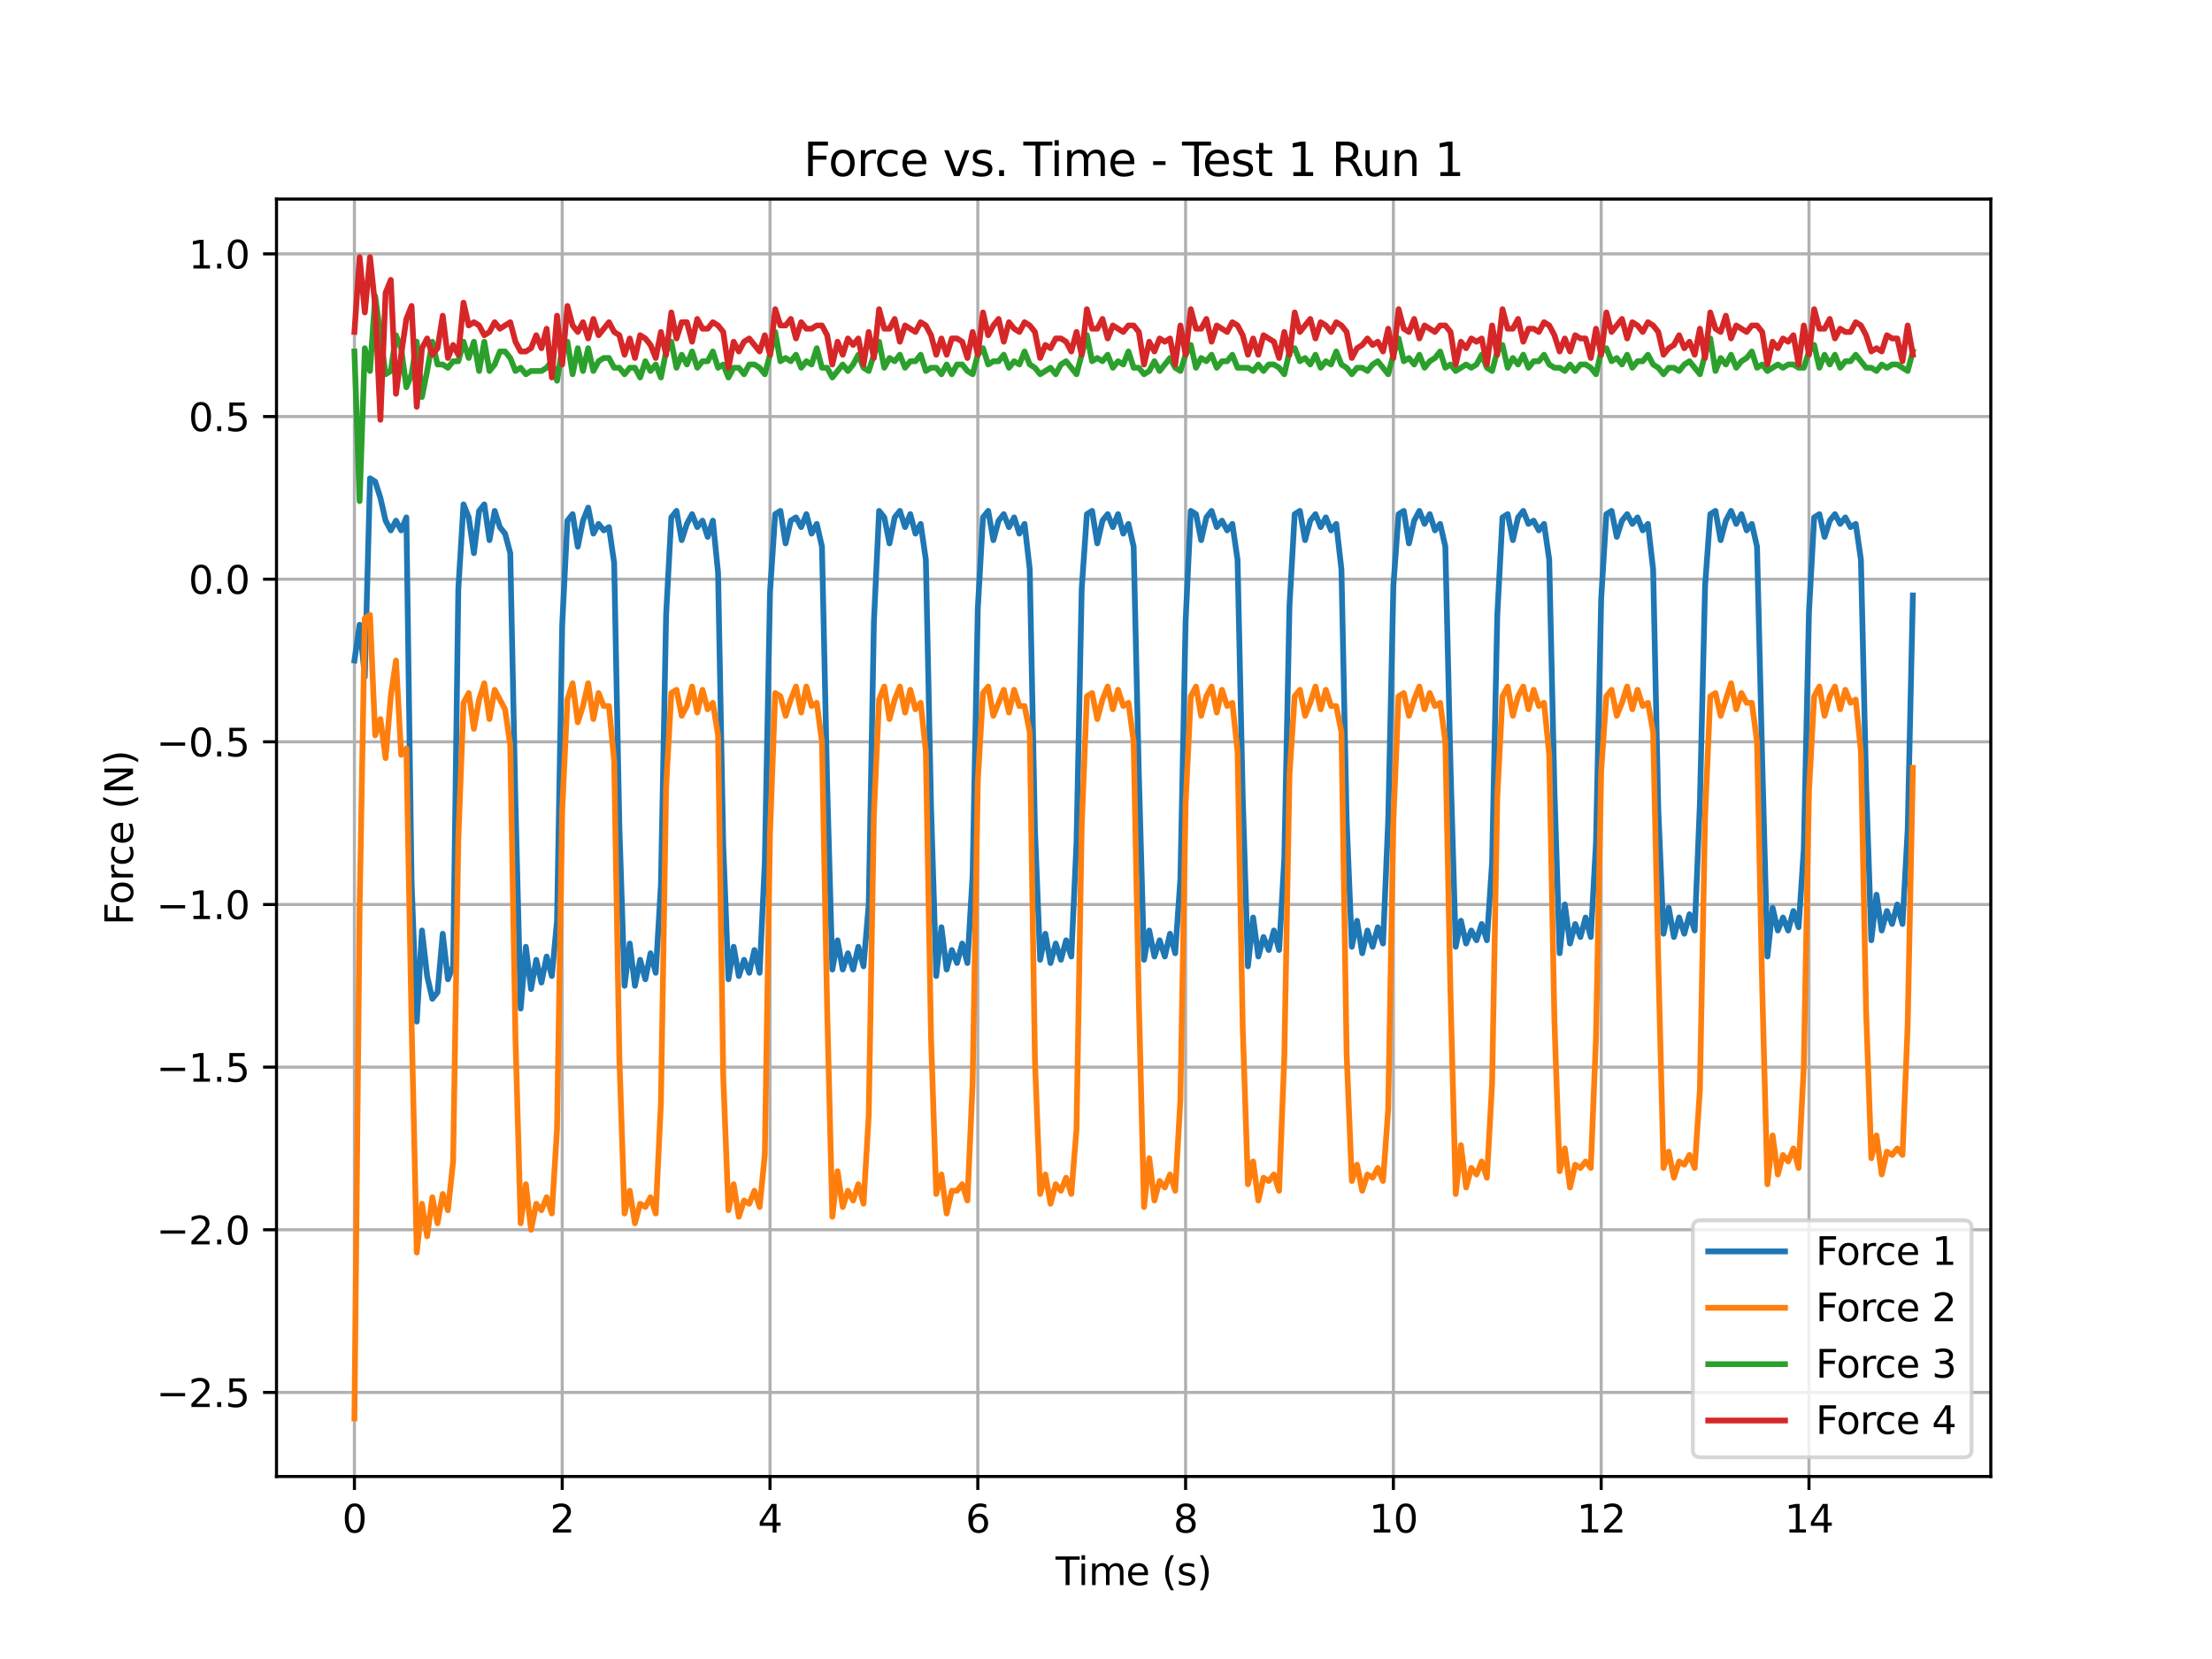 <?xml version="1.0" encoding="utf-8" standalone="no"?>
<!DOCTYPE svg PUBLIC "-//W3C//DTD SVG 1.1//EN"
  "http://www.w3.org/Graphics/SVG/1.1/DTD/svg11.dtd">
<svg xmlns:xlink="http://www.w3.org/1999/xlink" width="576pt" height="432pt" viewBox="0 0 576 432" xmlns="http://www.w3.org/2000/svg" version="1.1">
 <defs>
  <style type="text/css">*{stroke-linejoin: round; stroke-linecap: butt}</style>
 </defs>
 <g id="figure_1">
  <g id="patch_1">
   <path d="M 0 432 
L 576 432 
L 576 0 
L 0 0 
z
" style="fill: #ffffff"/>
  </g>
  <g id="axes_1">
   <g id="patch_2">
    <path d="M 72 384.48 
L 518.4 384.48 
L 518.4 51.84 
L 72 51.84 
z
" style="fill: #ffffff"/>
   </g>
   <g id="matplotlib.axis_1">
    <g id="xtick_1">
     <g id="line2d_1">
      <path d="M 92.291 384.48 
L 92.291 51.84 
" clip-path="url(#p4ddd109a1c)" style="fill: none; stroke: #b0b0b0; stroke-width: 0.8; stroke-linecap: square"/>
     </g>
     <g id="line2d_2">
      <defs>
       <path id="md39eb4029d" d="M 0 0 
L 0 3.5 
" style="stroke: #000000; stroke-width: 0.8"/>
      </defs>
      <g>
       <use xlink:href="#md39eb4029d" x="92.291" y="384.48" style="stroke: #000000; stroke-width: 0.8"/>
      </g>
     </g>
     <g id="text_1">
      <!-- 0 -->
      <g transform="translate(89.11 399.078) scale(0.1 -0.1)">
       <defs>
        <path id="DejaVuSans-30" d="M 2034 4250 
Q 1547 4250 1301 3770 
Q 1056 3291 1056 2328 
Q 1056 1369 1301 889 
Q 1547 409 2034 409 
Q 2525 409 2770 889 
Q 3016 1369 3016 2328 
Q 3016 3291 2770 3770 
Q 2525 4250 2034 4250 
z
M 2034 4750 
Q 2819 4750 3233 4129 
Q 3647 3509 3647 2328 
Q 3647 1150 3233 529 
Q 2819 -91 2034 -91 
Q 1250 -91 836 529 
Q 422 1150 422 2328 
Q 422 3509 836 4129 
Q 1250 4750 2034 4750 
z
" transform="scale(0.016)"/>
       </defs>
       <use xlink:href="#DejaVuSans-30"/>
      </g>
     </g>
    </g>
    <g id="xtick_2">
     <g id="line2d_3">
      <path d="M 146.4 384.48 
L 146.4 51.84 
" clip-path="url(#p4ddd109a1c)" style="fill: none; stroke: #b0b0b0; stroke-width: 0.8; stroke-linecap: square"/>
     </g>
     <g id="line2d_4">
      <g>
       <use xlink:href="#md39eb4029d" x="146.4" y="384.48" style="stroke: #000000; stroke-width: 0.8"/>
      </g>
     </g>
     <g id="text_2">
      <!-- 2 -->
      <g transform="translate(143.219 399.078) scale(0.1 -0.1)">
       <defs>
        <path id="DejaVuSans-32" d="M 1228 531 
L 3431 531 
L 3431 0 
L 469 0 
L 469 531 
Q 828 903 1448 1529 
Q 2069 2156 2228 2338 
Q 2531 2678 2651 2914 
Q 2772 3150 2772 3378 
Q 2772 3750 2511 3984 
Q 2250 4219 1831 4219 
Q 1534 4219 1204 4116 
Q 875 4013 500 3803 
L 500 4441 
Q 881 4594 1212 4672 
Q 1544 4750 1819 4750 
Q 2544 4750 2975 4387 
Q 3406 4025 3406 3419 
Q 3406 3131 3298 2873 
Q 3191 2616 2906 2266 
Q 2828 2175 2409 1742 
Q 1991 1309 1228 531 
z
" transform="scale(0.016)"/>
       </defs>
       <use xlink:href="#DejaVuSans-32"/>
      </g>
     </g>
    </g>
    <g id="xtick_3">
     <g id="line2d_5">
      <path d="M 200.509 384.48 
L 200.509 51.84 
" clip-path="url(#p4ddd109a1c)" style="fill: none; stroke: #b0b0b0; stroke-width: 0.8; stroke-linecap: square"/>
     </g>
     <g id="line2d_6">
      <g>
       <use xlink:href="#md39eb4029d" x="200.509" y="384.48" style="stroke: #000000; stroke-width: 0.8"/>
      </g>
     </g>
     <g id="text_3">
      <!-- 4 -->
      <g transform="translate(197.328 399.078) scale(0.1 -0.1)">
       <defs>
        <path id="DejaVuSans-34" d="M 2419 4116 
L 825 1625 
L 2419 1625 
L 2419 4116 
z
M 2253 4666 
L 3047 4666 
L 3047 1625 
L 3713 1625 
L 3713 1100 
L 3047 1100 
L 3047 0 
L 2419 0 
L 2419 1100 
L 313 1100 
L 313 1709 
L 2253 4666 
z
" transform="scale(0.016)"/>
       </defs>
       <use xlink:href="#DejaVuSans-34"/>
      </g>
     </g>
    </g>
    <g id="xtick_4">
     <g id="line2d_7">
      <path d="M 254.618 384.48 
L 254.618 51.84 
" clip-path="url(#p4ddd109a1c)" style="fill: none; stroke: #b0b0b0; stroke-width: 0.8; stroke-linecap: square"/>
     </g>
     <g id="line2d_8">
      <g>
       <use xlink:href="#md39eb4029d" x="254.618" y="384.48" style="stroke: #000000; stroke-width: 0.8"/>
      </g>
     </g>
     <g id="text_4">
      <!-- 6 -->
      <g transform="translate(251.437 399.078) scale(0.1 -0.1)">
       <defs>
        <path id="DejaVuSans-36" d="M 2113 2584 
Q 1688 2584 1439 2293 
Q 1191 2003 1191 1497 
Q 1191 994 1439 701 
Q 1688 409 2113 409 
Q 2538 409 2786 701 
Q 3034 994 3034 1497 
Q 3034 2003 2786 2293 
Q 2538 2584 2113 2584 
z
M 3366 4563 
L 3366 3988 
Q 3128 4100 2886 4159 
Q 2644 4219 2406 4219 
Q 1781 4219 1451 3797 
Q 1122 3375 1075 2522 
Q 1259 2794 1537 2939 
Q 1816 3084 2150 3084 
Q 2853 3084 3261 2657 
Q 3669 2231 3669 1497 
Q 3669 778 3244 343 
Q 2819 -91 2113 -91 
Q 1303 -91 875 529 
Q 447 1150 447 2328 
Q 447 3434 972 4092 
Q 1497 4750 2381 4750 
Q 2619 4750 2861 4703 
Q 3103 4656 3366 4563 
z
" transform="scale(0.016)"/>
       </defs>
       <use xlink:href="#DejaVuSans-36"/>
      </g>
     </g>
    </g>
    <g id="xtick_5">
     <g id="line2d_9">
      <path d="M 308.727 384.48 
L 308.727 51.84 
" clip-path="url(#p4ddd109a1c)" style="fill: none; stroke: #b0b0b0; stroke-width: 0.8; stroke-linecap: square"/>
     </g>
     <g id="line2d_10">
      <g>
       <use xlink:href="#md39eb4029d" x="308.727" y="384.48" style="stroke: #000000; stroke-width: 0.8"/>
      </g>
     </g>
     <g id="text_5">
      <!-- 8 -->
      <g transform="translate(305.546 399.078) scale(0.1 -0.1)">
       <defs>
        <path id="DejaVuSans-38" d="M 2034 2216 
Q 1584 2216 1326 1975 
Q 1069 1734 1069 1313 
Q 1069 891 1326 650 
Q 1584 409 2034 409 
Q 2484 409 2743 651 
Q 3003 894 3003 1313 
Q 3003 1734 2745 1975 
Q 2488 2216 2034 2216 
z
M 1403 2484 
Q 997 2584 770 2862 
Q 544 3141 544 3541 
Q 544 4100 942 4425 
Q 1341 4750 2034 4750 
Q 2731 4750 3128 4425 
Q 3525 4100 3525 3541 
Q 3525 3141 3298 2862 
Q 3072 2584 2669 2484 
Q 3125 2378 3379 2068 
Q 3634 1759 3634 1313 
Q 3634 634 3220 271 
Q 2806 -91 2034 -91 
Q 1263 -91 848 271 
Q 434 634 434 1313 
Q 434 1759 690 2068 
Q 947 2378 1403 2484 
z
M 1172 3481 
Q 1172 3119 1398 2916 
Q 1625 2713 2034 2713 
Q 2441 2713 2670 2916 
Q 2900 3119 2900 3481 
Q 2900 3844 2670 4047 
Q 2441 4250 2034 4250 
Q 1625 4250 1398 4047 
Q 1172 3844 1172 3481 
z
" transform="scale(0.016)"/>
       </defs>
       <use xlink:href="#DejaVuSans-38"/>
      </g>
     </g>
    </g>
    <g id="xtick_6">
     <g id="line2d_11">
      <path d="M 362.836 384.48 
L 362.836 51.84 
" clip-path="url(#p4ddd109a1c)" style="fill: none; stroke: #b0b0b0; stroke-width: 0.8; stroke-linecap: square"/>
     </g>
     <g id="line2d_12">
      <g>
       <use xlink:href="#md39eb4029d" x="362.836" y="384.48" style="stroke: #000000; stroke-width: 0.8"/>
      </g>
     </g>
     <g id="text_6">
      <!-- 10 -->
      <g transform="translate(356.474 399.078) scale(0.1 -0.1)">
       <defs>
        <path id="DejaVuSans-31" d="M 794 531 
L 1825 531 
L 1825 4091 
L 703 3866 
L 703 4441 
L 1819 4666 
L 2450 4666 
L 2450 531 
L 3481 531 
L 3481 0 
L 794 0 
L 794 531 
z
" transform="scale(0.016)"/>
       </defs>
       <use xlink:href="#DejaVuSans-31"/>
       <use xlink:href="#DejaVuSans-30" x="63.623"/>
      </g>
     </g>
    </g>
    <g id="xtick_7">
     <g id="line2d_13">
      <path d="M 416.945 384.48 
L 416.945 51.84 
" clip-path="url(#p4ddd109a1c)" style="fill: none; stroke: #b0b0b0; stroke-width: 0.8; stroke-linecap: square"/>
     </g>
     <g id="line2d_14">
      <g>
       <use xlink:href="#md39eb4029d" x="416.945" y="384.48" style="stroke: #000000; stroke-width: 0.8"/>
      </g>
     </g>
     <g id="text_7">
      <!-- 12 -->
      <g transform="translate(410.583 399.078) scale(0.1 -0.1)">
       <use xlink:href="#DejaVuSans-31"/>
       <use xlink:href="#DejaVuSans-32" x="63.623"/>
      </g>
     </g>
    </g>
    <g id="xtick_8">
     <g id="line2d_15">
      <path d="M 471.055 384.48 
L 471.055 51.84 
" clip-path="url(#p4ddd109a1c)" style="fill: none; stroke: #b0b0b0; stroke-width: 0.8; stroke-linecap: square"/>
     </g>
     <g id="line2d_16">
      <g>
       <use xlink:href="#md39eb4029d" x="471.055" y="384.48" style="stroke: #000000; stroke-width: 0.8"/>
      </g>
     </g>
     <g id="text_8">
      <!-- 14 -->
      <g transform="translate(464.692 399.078) scale(0.1 -0.1)">
       <use xlink:href="#DejaVuSans-31"/>
       <use xlink:href="#DejaVuSans-34" x="63.623"/>
      </g>
     </g>
    </g>
    <g id="text_9">
     <!-- Time (s) -->
     <g transform="translate(274.871 412.757) scale(0.1 -0.1)">
      <defs>
       <path id="DejaVuSans-54" d="M -19 4666 
L 3928 4666 
L 3928 4134 
L 2272 4134 
L 2272 0 
L 1638 0 
L 1638 4134 
L -19 4134 
L -19 4666 
z
" transform="scale(0.016)"/>
       <path id="DejaVuSans-69" d="M 603 3500 
L 1178 3500 
L 1178 0 
L 603 0 
L 603 3500 
z
M 603 4863 
L 1178 4863 
L 1178 4134 
L 603 4134 
L 603 4863 
z
" transform="scale(0.016)"/>
       <path id="DejaVuSans-6d" d="M 3328 2828 
Q 3544 3216 3844 3400 
Q 4144 3584 4550 3584 
Q 5097 3584 5394 3201 
Q 5691 2819 5691 2113 
L 5691 0 
L 5113 0 
L 5113 2094 
Q 5113 2597 4934 2840 
Q 4756 3084 4391 3084 
Q 3944 3084 3684 2787 
Q 3425 2491 3425 1978 
L 3425 0 
L 2847 0 
L 2847 2094 
Q 2847 2600 2669 2842 
Q 2491 3084 2119 3084 
Q 1678 3084 1418 2786 
Q 1159 2488 1159 1978 
L 1159 0 
L 581 0 
L 581 3500 
L 1159 3500 
L 1159 2956 
Q 1356 3278 1631 3431 
Q 1906 3584 2284 3584 
Q 2666 3584 2933 3390 
Q 3200 3197 3328 2828 
z
" transform="scale(0.016)"/>
       <path id="DejaVuSans-65" d="M 3597 1894 
L 3597 1613 
L 953 1613 
Q 991 1019 1311 708 
Q 1631 397 2203 397 
Q 2534 397 2845 478 
Q 3156 559 3463 722 
L 3463 178 
Q 3153 47 2828 -22 
Q 2503 -91 2169 -91 
Q 1331 -91 842 396 
Q 353 884 353 1716 
Q 353 2575 817 3079 
Q 1281 3584 2069 3584 
Q 2775 3584 3186 3129 
Q 3597 2675 3597 1894 
z
M 3022 2063 
Q 3016 2534 2758 2815 
Q 2500 3097 2075 3097 
Q 1594 3097 1305 2825 
Q 1016 2553 972 2059 
L 3022 2063 
z
" transform="scale(0.016)"/>
       <path id="DejaVuSans-20" transform="scale(0.016)"/>
       <path id="DejaVuSans-28" d="M 1984 4856 
Q 1566 4138 1362 3434 
Q 1159 2731 1159 2009 
Q 1159 1288 1364 580 
Q 1569 -128 1984 -844 
L 1484 -844 
Q 1016 -109 783 600 
Q 550 1309 550 2009 
Q 550 2706 781 3412 
Q 1013 4119 1484 4856 
L 1984 4856 
z
" transform="scale(0.016)"/>
       <path id="DejaVuSans-73" d="M 2834 3397 
L 2834 2853 
Q 2591 2978 2328 3040 
Q 2066 3103 1784 3103 
Q 1356 3103 1142 2972 
Q 928 2841 928 2578 
Q 928 2378 1081 2264 
Q 1234 2150 1697 2047 
L 1894 2003 
Q 2506 1872 2764 1633 
Q 3022 1394 3022 966 
Q 3022 478 2636 193 
Q 2250 -91 1575 -91 
Q 1294 -91 989 -36 
Q 684 19 347 128 
L 347 722 
Q 666 556 975 473 
Q 1284 391 1588 391 
Q 1994 391 2212 530 
Q 2431 669 2431 922 
Q 2431 1156 2273 1281 
Q 2116 1406 1581 1522 
L 1381 1569 
Q 847 1681 609 1914 
Q 372 2147 372 2553 
Q 372 3047 722 3315 
Q 1072 3584 1716 3584 
Q 2034 3584 2315 3537 
Q 2597 3491 2834 3397 
z
" transform="scale(0.016)"/>
       <path id="DejaVuSans-29" d="M 513 4856 
L 1013 4856 
Q 1481 4119 1714 3412 
Q 1947 2706 1947 2009 
Q 1947 1309 1714 600 
Q 1481 -109 1013 -844 
L 513 -844 
Q 928 -128 1133 580 
Q 1338 1288 1338 2009 
Q 1338 2731 1133 3434 
Q 928 4138 513 4856 
z
" transform="scale(0.016)"/>
      </defs>
      <use xlink:href="#DejaVuSans-54"/>
      <use xlink:href="#DejaVuSans-69" x="57.959"/>
      <use xlink:href="#DejaVuSans-6d" x="85.742"/>
      <use xlink:href="#DejaVuSans-65" x="183.154"/>
      <use xlink:href="#DejaVuSans-20" x="244.678"/>
      <use xlink:href="#DejaVuSans-28" x="276.465"/>
      <use xlink:href="#DejaVuSans-73" x="315.479"/>
      <use xlink:href="#DejaVuSans-29" x="367.578"/>
     </g>
    </g>
   </g>
   <g id="matplotlib.axis_2">
    <g id="ytick_1">
     <g id="line2d_17">
      <path d="M 72 362.584 
L 518.4 362.584 
" clip-path="url(#p4ddd109a1c)" style="fill: none; stroke: #b0b0b0; stroke-width: 0.8; stroke-linecap: square"/>
     </g>
     <g id="line2d_18">
      <defs>
       <path id="m01055efc46" d="M 0 0 
L -3.5 0 
" style="stroke: #000000; stroke-width: 0.8"/>
      </defs>
      <g>
       <use xlink:href="#m01055efc46" x="72" y="362.584" style="stroke: #000000; stroke-width: 0.8"/>
      </g>
     </g>
     <g id="text_10">
      <!-- −2.5 -->
      <g transform="translate(40.717 366.383) scale(0.1 -0.1)">
       <defs>
        <path id="DejaVuSans-2212" d="M 678 2272 
L 4684 2272 
L 4684 1741 
L 678 1741 
L 678 2272 
z
" transform="scale(0.016)"/>
        <path id="DejaVuSans-2e" d="M 684 794 
L 1344 794 
L 1344 0 
L 684 0 
L 684 794 
z
" transform="scale(0.016)"/>
        <path id="DejaVuSans-35" d="M 691 4666 
L 3169 4666 
L 3169 4134 
L 1269 4134 
L 1269 2991 
Q 1406 3038 1543 3061 
Q 1681 3084 1819 3084 
Q 2600 3084 3056 2656 
Q 3513 2228 3513 1497 
Q 3513 744 3044 326 
Q 2575 -91 1722 -91 
Q 1428 -91 1123 -41 
Q 819 9 494 109 
L 494 744 
Q 775 591 1075 516 
Q 1375 441 1709 441 
Q 2250 441 2565 725 
Q 2881 1009 2881 1497 
Q 2881 1984 2565 2268 
Q 2250 2553 1709 2553 
Q 1456 2553 1204 2497 
Q 953 2441 691 2322 
L 691 4666 
z
" transform="scale(0.016)"/>
       </defs>
       <use xlink:href="#DejaVuSans-2212"/>
       <use xlink:href="#DejaVuSans-32" x="83.789"/>
       <use xlink:href="#DejaVuSans-2e" x="147.412"/>
       <use xlink:href="#DejaVuSans-35" x="179.199"/>
      </g>
     </g>
    </g>
    <g id="ytick_2">
     <g id="line2d_19">
      <path d="M 72 320.231 
L 518.4 320.231 
" clip-path="url(#p4ddd109a1c)" style="fill: none; stroke: #b0b0b0; stroke-width: 0.8; stroke-linecap: square"/>
     </g>
     <g id="line2d_20">
      <g>
       <use xlink:href="#m01055efc46" x="72" y="320.231" style="stroke: #000000; stroke-width: 0.8"/>
      </g>
     </g>
     <g id="text_11">
      <!-- −2.0 -->
      <g transform="translate(40.717 324.03) scale(0.1 -0.1)">
       <use xlink:href="#DejaVuSans-2212"/>
       <use xlink:href="#DejaVuSans-32" x="83.789"/>
       <use xlink:href="#DejaVuSans-2e" x="147.412"/>
       <use xlink:href="#DejaVuSans-30" x="179.199"/>
      </g>
     </g>
    </g>
    <g id="ytick_3">
     <g id="line2d_21">
      <path d="M 72 277.878 
L 518.4 277.878 
" clip-path="url(#p4ddd109a1c)" style="fill: none; stroke: #b0b0b0; stroke-width: 0.8; stroke-linecap: square"/>
     </g>
     <g id="line2d_22">
      <g>
       <use xlink:href="#m01055efc46" x="72" y="277.878" style="stroke: #000000; stroke-width: 0.8"/>
      </g>
     </g>
     <g id="text_12">
      <!-- −1.5 -->
      <g transform="translate(40.717 281.677) scale(0.1 -0.1)">
       <use xlink:href="#DejaVuSans-2212"/>
       <use xlink:href="#DejaVuSans-31" x="83.789"/>
       <use xlink:href="#DejaVuSans-2e" x="147.412"/>
       <use xlink:href="#DejaVuSans-35" x="179.199"/>
      </g>
     </g>
    </g>
    <g id="ytick_4">
     <g id="line2d_23">
      <path d="M 72 235.525 
L 518.4 235.525 
" clip-path="url(#p4ddd109a1c)" style="fill: none; stroke: #b0b0b0; stroke-width: 0.8; stroke-linecap: square"/>
     </g>
     <g id="line2d_24">
      <g>
       <use xlink:href="#m01055efc46" x="72" y="235.525" style="stroke: #000000; stroke-width: 0.8"/>
      </g>
     </g>
     <g id="text_13">
      <!-- −1.0 -->
      <g transform="translate(40.717 239.324) scale(0.1 -0.1)">
       <use xlink:href="#DejaVuSans-2212"/>
       <use xlink:href="#DejaVuSans-31" x="83.789"/>
       <use xlink:href="#DejaVuSans-2e" x="147.412"/>
       <use xlink:href="#DejaVuSans-30" x="179.199"/>
      </g>
     </g>
    </g>
    <g id="ytick_5">
     <g id="line2d_25">
      <path d="M 72 193.172 
L 518.4 193.172 
" clip-path="url(#p4ddd109a1c)" style="fill: none; stroke: #b0b0b0; stroke-width: 0.8; stroke-linecap: square"/>
     </g>
     <g id="line2d_26">
      <g>
       <use xlink:href="#m01055efc46" x="72" y="193.172" style="stroke: #000000; stroke-width: 0.8"/>
      </g>
     </g>
     <g id="text_14">
      <!-- −0.5 -->
      <g transform="translate(40.717 196.971) scale(0.1 -0.1)">
       <use xlink:href="#DejaVuSans-2212"/>
       <use xlink:href="#DejaVuSans-30" x="83.789"/>
       <use xlink:href="#DejaVuSans-2e" x="147.412"/>
       <use xlink:href="#DejaVuSans-35" x="179.199"/>
      </g>
     </g>
    </g>
    <g id="ytick_6">
     <g id="line2d_27">
      <path d="M 72 150.819 
L 518.4 150.819 
" clip-path="url(#p4ddd109a1c)" style="fill: none; stroke: #b0b0b0; stroke-width: 0.8; stroke-linecap: square"/>
     </g>
     <g id="line2d_28">
      <g>
       <use xlink:href="#m01055efc46" x="72" y="150.819" style="stroke: #000000; stroke-width: 0.8"/>
      </g>
     </g>
     <g id="text_15">
      <!-- 0.0 -->
      <g transform="translate(49.097 154.618) scale(0.1 -0.1)">
       <use xlink:href="#DejaVuSans-30"/>
       <use xlink:href="#DejaVuSans-2e" x="63.623"/>
       <use xlink:href="#DejaVuSans-30" x="95.41"/>
      </g>
     </g>
    </g>
    <g id="ytick_7">
     <g id="line2d_29">
      <path d="M 72 108.466 
L 518.4 108.466 
" clip-path="url(#p4ddd109a1c)" style="fill: none; stroke: #b0b0b0; stroke-width: 0.8; stroke-linecap: square"/>
     </g>
     <g id="line2d_30">
      <g>
       <use xlink:href="#m01055efc46" x="72" y="108.466" style="stroke: #000000; stroke-width: 0.8"/>
      </g>
     </g>
     <g id="text_16">
      <!-- 0.5 -->
      <g transform="translate(49.097 112.265) scale(0.1 -0.1)">
       <use xlink:href="#DejaVuSans-30"/>
       <use xlink:href="#DejaVuSans-2e" x="63.623"/>
       <use xlink:href="#DejaVuSans-35" x="95.41"/>
      </g>
     </g>
    </g>
    <g id="ytick_8">
     <g id="line2d_31">
      <path d="M 72 66.113 
L 518.4 66.113 
" clip-path="url(#p4ddd109a1c)" style="fill: none; stroke: #b0b0b0; stroke-width: 0.8; stroke-linecap: square"/>
     </g>
     <g id="line2d_32">
      <g>
       <use xlink:href="#m01055efc46" x="72" y="66.113" style="stroke: #000000; stroke-width: 0.8"/>
      </g>
     </g>
     <g id="text_17">
      <!-- 1.0 -->
      <g transform="translate(49.097 69.912) scale(0.1 -0.1)">
       <use xlink:href="#DejaVuSans-31"/>
       <use xlink:href="#DejaVuSans-2e" x="63.623"/>
       <use xlink:href="#DejaVuSans-30" x="95.41"/>
      </g>
     </g>
    </g>
    <g id="text_18">
     <!-- Force (N) -->
     <g transform="translate(34.638 240.914) rotate(-90) scale(0.1 -0.1)">
      <defs>
       <path id="DejaVuSans-46" d="M 628 4666 
L 3309 4666 
L 3309 4134 
L 1259 4134 
L 1259 2759 
L 3109 2759 
L 3109 2228 
L 1259 2228 
L 1259 0 
L 628 0 
L 628 4666 
z
" transform="scale(0.016)"/>
       <path id="DejaVuSans-6f" d="M 1959 3097 
Q 1497 3097 1228 2736 
Q 959 2375 959 1747 
Q 959 1119 1226 758 
Q 1494 397 1959 397 
Q 2419 397 2687 759 
Q 2956 1122 2956 1747 
Q 2956 2369 2687 2733 
Q 2419 3097 1959 3097 
z
M 1959 3584 
Q 2709 3584 3137 3096 
Q 3566 2609 3566 1747 
Q 3566 888 3137 398 
Q 2709 -91 1959 -91 
Q 1206 -91 779 398 
Q 353 888 353 1747 
Q 353 2609 779 3096 
Q 1206 3584 1959 3584 
z
" transform="scale(0.016)"/>
       <path id="DejaVuSans-72" d="M 2631 2963 
Q 2534 3019 2420 3045 
Q 2306 3072 2169 3072 
Q 1681 3072 1420 2755 
Q 1159 2438 1159 1844 
L 1159 0 
L 581 0 
L 581 3500 
L 1159 3500 
L 1159 2956 
Q 1341 3275 1631 3429 
Q 1922 3584 2338 3584 
Q 2397 3584 2469 3576 
Q 2541 3569 2628 3553 
L 2631 2963 
z
" transform="scale(0.016)"/>
       <path id="DejaVuSans-63" d="M 3122 3366 
L 3122 2828 
Q 2878 2963 2633 3030 
Q 2388 3097 2138 3097 
Q 1578 3097 1268 2742 
Q 959 2388 959 1747 
Q 959 1106 1268 751 
Q 1578 397 2138 397 
Q 2388 397 2633 464 
Q 2878 531 3122 666 
L 3122 134 
Q 2881 22 2623 -34 
Q 2366 -91 2075 -91 
Q 1284 -91 818 406 
Q 353 903 353 1747 
Q 353 2603 823 3093 
Q 1294 3584 2113 3584 
Q 2378 3584 2631 3529 
Q 2884 3475 3122 3366 
z
" transform="scale(0.016)"/>
       <path id="DejaVuSans-4e" d="M 628 4666 
L 1478 4666 
L 3547 763 
L 3547 4666 
L 4159 4666 
L 4159 0 
L 3309 0 
L 1241 3903 
L 1241 0 
L 628 0 
L 628 4666 
z
" transform="scale(0.016)"/>
      </defs>
      <use xlink:href="#DejaVuSans-46"/>
      <use xlink:href="#DejaVuSans-6f" x="53.895"/>
      <use xlink:href="#DejaVuSans-72" x="115.076"/>
      <use xlink:href="#DejaVuSans-63" x="153.939"/>
      <use xlink:href="#DejaVuSans-65" x="208.92"/>
      <use xlink:href="#DejaVuSans-20" x="270.443"/>
      <use xlink:href="#DejaVuSans-28" x="302.23"/>
      <use xlink:href="#DejaVuSans-4e" x="341.244"/>
      <use xlink:href="#DejaVuSans-29" x="416.049"/>
     </g>
    </g>
   </g>
   <g id="line2d_33">
    <path d="M 92.291 171.995 
L 93.644 162.678 
L 94.996 176.231 
L 96.349 124.56 
L 97.702 125.407 
L 99.055 129.642 
L 100.407 135.572 
L 101.76 138.113 
L 103.113 135.572 
L 104.465 138.113 
L 105.818 134.725 
L 107.171 229.595 
L 108.524 266.019 
L 109.876 242.301 
L 111.229 254.16 
L 112.582 260.089 
L 113.935 258.395 
L 115.287 243.148 
L 116.64 255.007 
L 117.993 251.619 
L 119.345 153.36 
L 120.698 131.336 
L 122.051 134.725 
L 123.404 144.042 
L 124.756 133.031 
L 126.109 131.336 
L 127.462 140.654 
L 128.815 133.031 
L 130.167 137.266 
L 131.52 138.96 
L 132.873 144.042 
L 134.225 209.266 
L 135.578 262.631 
L 136.931 246.536 
L 138.284 257.548 
L 139.636 249.925 
L 140.989 255.854 
L 142.342 249.078 
L 143.695 254.16 
L 145.047 239.76 
L 146.4 162.678 
L 147.753 135.572 
L 149.105 133.878 
L 150.458 142.348 
L 151.811 135.572 
L 153.164 132.184 
L 154.516 138.96 
L 155.869 136.419 
L 157.222 138.113 
L 158.575 137.266 
L 159.927 146.584 
L 161.28 215.195 
L 162.633 256.701 
L 163.985 245.689 
L 165.338 256.701 
L 166.691 249.925 
L 168.044 255.007 
L 169.396 248.231 
L 170.749 253.313 
L 172.102 230.442 
L 173.455 160.136 
L 174.807 134.725 
L 176.16 133.031 
L 177.513 140.654 
L 178.865 136.419 
L 180.218 133.878 
L 181.571 137.266 
L 182.924 135.572 
L 184.276 139.807 
L 185.629 135.572 
L 186.982 149.125 
L 188.335 220.278 
L 189.687 255.007 
L 191.04 246.536 
L 192.393 254.16 
L 193.745 249.925 
L 195.098 253.313 
L 196.451 247.384 
L 197.804 253.313 
L 199.156 224.513 
L 200.509 154.207 
L 201.862 133.878 
L 203.215 133.031 
L 204.567 141.501 
L 205.92 135.572 
L 207.273 134.725 
L 208.625 137.266 
L 209.978 133.878 
L 211.331 138.96 
L 212.684 136.419 
L 214.036 142.348 
L 215.389 204.184 
L 216.742 252.466 
L 218.095 244.842 
L 219.447 252.466 
L 220.8 248.231 
L 222.153 252.466 
L 223.505 246.536 
L 224.858 251.619 
L 226.211 235.525 
L 227.564 161.831 
L 228.916 133.031 
L 230.269 134.725 
L 231.622 141.501 
L 232.975 134.725 
L 234.327 133.031 
L 235.68 137.266 
L 237.033 133.878 
L 238.385 138.96 
L 239.738 136.419 
L 241.091 145.736 
L 242.444 210.113 
L 243.796 254.16 
L 245.149 241.454 
L 246.502 252.466 
L 247.855 247.384 
L 249.207 250.772 
L 250.56 245.689 
L 251.913 250.772 
L 253.265 227.901 
L 254.618 158.442 
L 255.971 134.725 
L 257.324 133.031 
L 258.676 140.654 
L 260.029 135.572 
L 261.382 133.878 
L 262.735 137.266 
L 264.087 134.725 
L 265.44 138.96 
L 266.793 136.419 
L 268.145 148.278 
L 269.498 216.042 
L 270.851 249.925 
L 272.204 243.148 
L 273.556 250.772 
L 274.909 245.689 
L 276.262 249.925 
L 277.615 244.842 
L 278.967 249.078 
L 280.32 219.431 
L 281.673 153.36 
L 283.025 133.878 
L 284.378 133.031 
L 285.731 141.501 
L 287.084 135.572 
L 288.436 133.878 
L 289.789 137.266 
L 291.142 133.878 
L 292.495 138.96 
L 293.847 136.419 
L 295.2 142.348 
L 296.553 201.642 
L 297.905 249.925 
L 299.258 242.301 
L 300.611 249.078 
L 301.964 244.842 
L 303.316 249.078 
L 304.669 243.148 
L 306.022 248.231 
L 307.375 228.748 
L 308.727 161.831 
L 310.08 133.031 
L 311.433 133.878 
L 312.785 140.654 
L 314.138 134.725 
L 315.491 133.031 
L 316.844 137.266 
L 318.196 135.572 
L 319.549 138.113 
L 320.902 136.419 
L 322.255 145.736 
L 323.607 207.572 
L 324.96 251.619 
L 326.313 238.913 
L 327.665 249.078 
L 329.018 243.995 
L 330.371 247.384 
L 331.724 242.301 
L 333.076 247.384 
L 334.429 223.666 
L 335.782 157.595 
L 337.135 133.878 
L 338.487 133.031 
L 339.84 140.654 
L 341.193 135.572 
L 342.545 133.878 
L 343.898 137.266 
L 345.251 134.725 
L 346.604 138.113 
L 347.956 136.419 
L 349.309 148.278 
L 350.662 213.501 
L 352.015 246.536 
L 353.367 239.76 
L 354.72 248.231 
L 356.073 242.301 
L 357.425 246.536 
L 358.778 241.454 
L 360.131 245.689 
L 361.484 213.501 
L 362.836 152.513 
L 364.189 133.878 
L 365.542 133.031 
L 366.895 141.501 
L 368.247 135.572 
L 369.6 133.031 
L 370.953 136.419 
L 372.305 133.878 
L 373.658 138.113 
L 375.011 136.419 
L 376.364 142.348 
L 377.716 199.948 
L 379.069 246.536 
L 380.422 239.76 
L 381.775 245.689 
L 383.127 242.301 
L 384.48 244.842 
L 385.833 240.607 
L 387.185 244.842 
L 388.538 224.513 
L 389.891 160.136 
L 391.244 134.725 
L 392.596 133.878 
L 393.949 140.654 
L 395.302 134.725 
L 396.655 133.031 
L 398.007 136.419 
L 399.36 135.572 
L 400.713 138.113 
L 402.065 136.419 
L 403.418 145.736 
L 404.771 205.878 
L 406.124 248.231 
L 407.476 235.525 
L 408.829 245.689 
L 410.182 240.607 
L 411.535 243.995 
L 412.887 238.913 
L 414.24 243.995 
L 415.593 219.431 
L 416.945 155.901 
L 418.298 133.878 
L 419.651 133.031 
L 421.004 139.807 
L 422.356 135.572 
L 423.709 133.878 
L 425.062 136.419 
L 426.415 134.725 
L 427.767 138.113 
L 429.12 136.419 
L 430.473 148.278 
L 431.825 210.96 
L 433.178 243.148 
L 434.531 236.372 
L 435.884 243.995 
L 437.236 238.913 
L 438.589 243.148 
L 439.942 238.066 
L 441.295 242.301 
L 442.647 209.266 
L 444 152.513 
L 445.353 133.878 
L 446.705 133.031 
L 448.058 140.654 
L 449.411 135.572 
L 450.764 133.031 
L 452.116 136.419 
L 453.469 133.878 
L 454.822 138.113 
L 456.175 136.419 
L 457.527 142.348 
L 458.88 198.254 
L 460.233 249.078 
L 461.585 236.372 
L 462.938 242.301 
L 464.291 238.913 
L 465.644 242.301 
L 466.996 237.219 
L 468.349 241.454 
L 469.702 221.125 
L 471.055 159.289 
L 472.407 134.725 
L 473.76 133.878 
L 475.113 139.807 
L 476.465 135.572 
L 477.818 133.878 
L 479.171 136.419 
L 480.524 134.725 
L 481.876 137.266 
L 483.229 136.419 
L 484.582 145.736 
L 485.935 204.184 
L 487.287 244.842 
L 488.64 232.984 
L 489.993 242.301 
L 491.345 237.219 
L 492.698 240.607 
L 494.051 235.525 
L 495.404 240.607 
L 496.756 216.042 
L 498.109 155.054 
L 498.109 155.054 
" clip-path="url(#p4ddd109a1c)" style="fill: none; stroke: #1f77b4; stroke-width: 1.5; stroke-linecap: square"/>
   </g>
   <g id="line2d_34">
    <path d="M 92.291 369.36 
L 93.644 236.372 
L 94.996 160.984 
L 96.349 160.136 
L 97.702 191.478 
L 99.055 187.242 
L 100.407 197.407 
L 101.76 181.313 
L 103.113 171.995 
L 104.465 196.56 
L 105.818 194.866 
L 107.171 266.019 
L 108.524 326.16 
L 109.876 313.454 
L 111.229 321.925 
L 112.582 311.76 
L 113.935 318.536 
L 115.287 310.913 
L 116.64 315.148 
L 117.993 302.442 
L 119.345 218.584 
L 120.698 183.007 
L 122.051 180.466 
L 123.404 189.784 
L 124.756 182.16 
L 126.109 177.925 
L 127.462 187.242 
L 128.815 179.619 
L 131.52 184.701 
L 132.873 194.019 
L 134.225 270.254 
L 135.578 318.536 
L 136.931 308.372 
L 138.284 320.231 
L 139.636 313.454 
L 140.989 315.148 
L 142.342 311.76 
L 143.695 315.995 
L 145.047 293.972 
L 146.4 210.96 
L 147.753 182.16 
L 149.105 177.925 
L 150.458 188.089 
L 151.811 183.854 
L 153.164 177.925 
L 154.516 187.242 
L 155.869 180.466 
L 157.222 183.854 
L 158.575 183.854 
L 159.927 198.254 
L 161.28 275.336 
L 162.633 315.995 
L 163.985 310.066 
L 165.338 318.536 
L 166.691 313.454 
L 168.044 314.301 
L 169.396 311.76 
L 170.749 315.995 
L 172.102 287.195 
L 173.455 205.031 
L 174.807 180.466 
L 176.16 179.619 
L 177.513 186.395 
L 178.865 183.854 
L 180.218 178.772 
L 181.571 185.548 
L 182.924 179.619 
L 184.276 184.701 
L 185.629 183.007 
L 186.982 191.478 
L 188.335 280.419 
L 189.687 315.148 
L 191.04 308.372 
L 192.393 316.842 
L 193.745 312.607 
L 195.098 313.454 
L 196.451 310.066 
L 197.804 314.301 
L 199.156 300.748 
L 200.509 216.889 
L 201.862 180.466 
L 203.215 181.313 
L 204.567 186.395 
L 205.92 182.16 
L 207.273 178.772 
L 208.625 185.548 
L 209.978 178.772 
L 211.331 183.854 
L 212.684 183.007 
L 214.036 193.172 
L 215.389 262.631 
L 216.742 316.842 
L 218.095 304.984 
L 219.447 314.301 
L 220.8 310.066 
L 222.153 312.607 
L 223.505 308.372 
L 224.858 313.454 
L 226.211 290.584 
L 227.564 211.807 
L 228.916 182.16 
L 230.269 178.772 
L 231.622 187.242 
L 232.975 182.16 
L 234.327 178.772 
L 235.68 185.548 
L 237.033 179.619 
L 238.385 184.701 
L 239.738 183.007 
L 241.091 195.713 
L 242.444 270.254 
L 243.796 310.913 
L 245.149 305.831 
L 246.502 315.995 
L 247.855 310.066 
L 249.207 310.066 
L 250.56 308.372 
L 251.913 312.607 
L 253.265 282.113 
L 254.618 203.336 
L 255.971 180.466 
L 257.324 178.772 
L 258.676 186.395 
L 261.382 179.619 
L 262.735 185.548 
L 264.087 179.619 
L 265.44 183.854 
L 266.793 183.854 
L 268.145 190.631 
L 269.498 276.184 
L 270.851 310.913 
L 272.204 305.831 
L 273.556 313.454 
L 274.909 308.372 
L 276.262 310.066 
L 277.615 306.678 
L 278.967 310.913 
L 280.32 293.972 
L 281.673 215.195 
L 283.025 181.313 
L 284.378 180.466 
L 285.731 187.242 
L 287.084 182.16 
L 288.436 178.772 
L 289.789 184.701 
L 291.142 179.619 
L 292.495 183.854 
L 293.847 183.007 
L 295.2 193.172 
L 296.553 260.936 
L 297.905 314.301 
L 299.258 301.595 
L 300.611 312.607 
L 301.964 307.525 
L 303.316 309.219 
L 304.669 305.831 
L 306.022 310.066 
L 307.375 286.348 
L 308.727 209.266 
L 310.08 181.313 
L 311.433 178.772 
L 312.785 186.395 
L 314.138 181.313 
L 315.491 178.772 
L 316.844 185.548 
L 318.196 179.619 
L 319.549 183.854 
L 320.902 183.007 
L 322.255 195.713 
L 323.607 267.713 
L 324.96 308.372 
L 326.313 302.442 
L 327.665 312.607 
L 329.018 306.678 
L 330.371 307.525 
L 331.724 305.831 
L 333.076 310.066 
L 334.429 275.336 
L 335.782 201.642 
L 337.135 181.313 
L 338.487 179.619 
L 339.84 186.395 
L 341.193 183.007 
L 342.545 178.772 
L 343.898 184.701 
L 345.251 179.619 
L 346.604 183.854 
L 347.956 183.854 
L 349.309 190.631 
L 350.662 274.489 
L 352.015 307.525 
L 353.367 303.289 
L 354.72 310.066 
L 356.073 305.831 
L 357.425 306.678 
L 358.778 304.136 
L 360.131 307.525 
L 361.484 288.889 
L 362.836 213.501 
L 364.189 181.313 
L 365.542 180.466 
L 366.895 186.395 
L 368.247 182.16 
L 369.6 178.772 
L 370.953 184.701 
L 372.305 180.466 
L 373.658 183.854 
L 375.011 183.007 
L 376.364 193.172 
L 377.716 259.242 
L 379.069 310.913 
L 380.422 298.207 
L 381.775 309.219 
L 383.127 304.136 
L 384.48 305.831 
L 385.833 302.442 
L 387.185 306.678 
L 388.538 282.113 
L 389.891 207.572 
L 391.244 181.313 
L 392.596 178.772 
L 393.949 186.395 
L 395.302 181.313 
L 396.655 178.772 
L 398.007 184.701 
L 399.36 179.619 
L 400.713 183.854 
L 402.065 183.007 
L 403.418 196.56 
L 404.771 266.019 
L 406.124 304.984 
L 407.476 299.054 
L 408.829 309.219 
L 410.182 303.289 
L 411.535 304.136 
L 412.887 302.442 
L 414.24 304.136 
L 415.593 270.254 
L 416.945 200.795 
L 418.298 181.313 
L 419.651 179.619 
L 421.004 186.395 
L 422.356 183.007 
L 423.709 178.772 
L 425.062 184.701 
L 426.415 179.619 
L 427.767 183.854 
L 429.12 183.007 
L 430.473 190.631 
L 431.825 250.772 
L 433.178 304.136 
L 434.531 299.901 
L 435.884 306.678 
L 437.236 302.442 
L 438.589 303.289 
L 439.942 300.748 
L 441.295 304.136 
L 442.647 283.807 
L 444 212.654 
L 445.353 181.313 
L 446.705 180.466 
L 448.058 186.395 
L 450.764 177.925 
L 452.116 184.701 
L 453.469 180.466 
L 454.822 183.007 
L 456.175 183.007 
L 457.527 193.172 
L 458.88 257.548 
L 460.233 308.372 
L 461.585 295.666 
L 462.938 305.831 
L 464.291 300.748 
L 465.644 302.442 
L 466.996 299.054 
L 468.349 304.136 
L 469.702 277.878 
L 471.055 205.878 
L 472.407 181.313 
L 473.76 178.772 
L 475.113 186.395 
L 476.465 181.313 
L 477.818 178.772 
L 479.171 184.701 
L 480.524 179.619 
L 481.876 183.007 
L 483.229 182.16 
L 484.582 195.713 
L 485.935 263.478 
L 487.287 301.595 
L 488.64 295.666 
L 489.993 305.831 
L 491.345 299.901 
L 492.698 300.748 
L 494.051 299.054 
L 495.404 300.748 
L 496.756 266.866 
L 498.109 199.948 
L 498.109 199.948 
" clip-path="url(#p4ddd109a1c)" style="fill: none; stroke: #ff7f0e; stroke-width: 1.5; stroke-linecap: square"/>
   </g>
   <g id="line2d_35">
    <path d="M 92.291 91.525 
L 93.644 130.489 
L 94.996 90.678 
L 96.349 96.607 
L 97.702 77.125 
L 100.407 97.454 
L 101.76 96.607 
L 103.113 87.289 
L 104.465 90.678 
L 105.818 100.842 
L 107.171 97.454 
L 108.524 88.984 
L 109.876 103.384 
L 111.229 96.607 
L 112.582 88.984 
L 113.935 94.913 
L 115.287 94.913 
L 116.64 95.76 
L 117.993 94.066 
L 119.345 94.066 
L 120.698 88.984 
L 122.051 93.219 
L 123.404 88.984 
L 124.756 96.607 
L 126.109 88.984 
L 127.462 96.607 
L 128.815 94.913 
L 130.167 91.525 
L 131.52 91.525 
L 132.873 93.219 
L 134.225 96.607 
L 135.578 95.76 
L 136.931 97.454 
L 138.284 96.607 
L 140.989 96.607 
L 142.342 95.76 
L 143.695 94.066 
L 145.047 99.148 
L 146.4 90.678 
L 147.753 88.984 
L 149.105 97.454 
L 150.458 90.678 
L 151.811 96.607 
L 153.164 90.678 
L 154.516 96.607 
L 155.869 94.066 
L 157.222 93.219 
L 158.575 93.219 
L 159.927 95.76 
L 161.28 95.76 
L 162.633 97.454 
L 163.985 95.76 
L 165.338 95.76 
L 166.691 98.301 
L 168.044 94.066 
L 169.396 96.607 
L 170.749 94.913 
L 172.102 98.301 
L 173.455 91.525 
L 174.807 88.984 
L 176.16 95.76 
L 177.513 92.372 
L 178.865 94.913 
L 180.218 91.525 
L 181.571 95.76 
L 182.924 94.066 
L 184.276 94.066 
L 185.629 91.525 
L 186.982 95.76 
L 188.335 94.913 
L 189.687 98.301 
L 191.04 95.76 
L 192.393 95.76 
L 193.745 97.454 
L 195.098 94.913 
L 196.451 94.913 
L 197.804 95.76 
L 199.156 97.454 
L 200.509 92.372 
L 201.862 86.442 
L 203.215 94.066 
L 204.567 93.219 
L 205.92 94.066 
L 207.273 92.372 
L 208.625 95.76 
L 209.978 94.066 
L 211.331 94.913 
L 212.684 90.678 
L 214.036 95.76 
L 215.389 95.76 
L 216.742 98.301 
L 219.447 94.913 
L 220.8 96.607 
L 222.153 94.913 
L 223.505 92.372 
L 224.858 95.76 
L 226.211 96.607 
L 227.564 92.372 
L 228.916 88.984 
L 230.269 95.76 
L 231.622 93.219 
L 232.975 94.066 
L 234.327 92.372 
L 235.68 95.76 
L 237.033 94.066 
L 238.385 94.066 
L 239.738 92.372 
L 241.091 96.607 
L 242.444 95.76 
L 243.796 95.76 
L 245.149 97.454 
L 246.502 94.913 
L 247.855 97.454 
L 249.207 94.913 
L 250.56 94.913 
L 251.913 96.607 
L 253.265 97.454 
L 254.618 92.372 
L 255.971 90.678 
L 257.324 94.913 
L 258.676 94.066 
L 260.029 94.066 
L 261.382 92.372 
L 262.735 95.76 
L 264.087 94.066 
L 265.44 94.913 
L 266.793 91.525 
L 268.145 94.913 
L 269.498 95.76 
L 270.851 97.454 
L 273.556 95.76 
L 274.909 97.454 
L 276.262 94.913 
L 277.615 94.066 
L 280.32 97.454 
L 283.025 87.289 
L 284.378 94.066 
L 285.731 93.219 
L 287.084 94.066 
L 288.436 92.372 
L 289.789 95.76 
L 291.142 94.066 
L 292.495 94.913 
L 293.847 91.525 
L 295.2 95.76 
L 296.553 95.76 
L 297.905 97.454 
L 299.258 96.607 
L 300.611 94.066 
L 301.964 96.607 
L 304.669 93.219 
L 306.022 95.76 
L 307.375 96.607 
L 308.727 92.372 
L 310.08 89.831 
L 311.433 95.76 
L 312.785 93.219 
L 314.138 94.066 
L 315.491 92.372 
L 316.844 95.76 
L 318.196 94.066 
L 319.549 94.066 
L 320.902 92.372 
L 322.255 95.76 
L 324.96 95.76 
L 326.313 96.607 
L 327.665 94.913 
L 329.018 96.607 
L 330.371 94.913 
L 331.724 94.913 
L 333.076 95.76 
L 334.429 97.454 
L 335.782 91.525 
L 337.135 90.678 
L 338.487 94.066 
L 339.84 93.219 
L 341.193 94.913 
L 342.545 92.372 
L 343.898 95.76 
L 345.251 94.066 
L 346.604 94.913 
L 347.956 91.525 
L 349.309 94.913 
L 350.662 95.76 
L 352.015 97.454 
L 353.367 95.76 
L 354.72 95.76 
L 356.073 96.607 
L 357.425 94.913 
L 358.778 94.066 
L 361.484 97.454 
L 362.836 92.372 
L 364.189 88.136 
L 365.542 94.066 
L 366.895 93.219 
L 368.247 94.913 
L 369.6 92.372 
L 370.953 95.76 
L 372.305 94.066 
L 373.658 93.219 
L 375.011 91.525 
L 376.364 95.76 
L 377.716 94.913 
L 379.069 96.607 
L 381.775 94.913 
L 383.127 95.76 
L 384.48 94.913 
L 385.833 92.372 
L 387.185 95.76 
L 388.538 96.607 
L 389.891 91.525 
L 391.244 89.831 
L 392.596 95.76 
L 393.949 93.219 
L 395.302 94.913 
L 396.655 92.372 
L 398.007 95.76 
L 399.36 94.066 
L 400.713 94.066 
L 402.065 92.372 
L 403.418 94.913 
L 404.771 95.76 
L 406.124 95.76 
L 407.476 96.607 
L 408.829 94.913 
L 410.182 96.607 
L 411.535 94.913 
L 412.887 94.913 
L 414.24 95.76 
L 415.593 97.454 
L 416.945 91.525 
L 418.298 90.678 
L 419.651 94.066 
L 421.004 93.219 
L 422.356 94.913 
L 423.709 92.372 
L 425.062 95.76 
L 426.415 94.066 
L 427.767 94.066 
L 429.12 92.372 
L 430.473 94.913 
L 431.825 95.76 
L 433.178 97.454 
L 434.531 95.76 
L 435.884 95.76 
L 437.236 96.607 
L 438.589 94.913 
L 439.942 94.066 
L 442.647 97.454 
L 444 92.372 
L 445.353 88.136 
L 446.705 96.607 
L 448.058 93.219 
L 449.411 94.913 
L 450.764 92.372 
L 452.116 95.76 
L 453.469 94.066 
L 454.822 93.219 
L 456.175 91.525 
L 457.527 95.76 
L 458.88 94.913 
L 460.233 96.607 
L 462.938 94.913 
L 464.291 95.76 
L 465.644 94.913 
L 466.996 94.913 
L 468.349 95.76 
L 469.702 95.76 
L 471.055 91.525 
L 472.407 89.831 
L 473.76 95.76 
L 475.113 92.372 
L 476.465 94.913 
L 477.818 92.372 
L 479.171 95.76 
L 480.524 94.066 
L 481.876 94.066 
L 483.229 92.372 
L 485.935 95.76 
L 487.287 95.76 
L 488.64 96.607 
L 489.993 94.913 
L 491.345 95.76 
L 492.698 94.913 
L 494.051 94.913 
L 496.756 96.607 
L 498.109 91.525 
L 498.109 91.525 
" clip-path="url(#p4ddd109a1c)" style="fill: none; stroke: #2ca02c; stroke-width: 1.5; stroke-linecap: square"/>
   </g>
   <g id="line2d_36">
    <path d="M 92.291 86.442 
L 93.644 66.96 
L 94.996 81.36 
L 96.349 66.96 
L 97.702 79.666 
L 99.055 109.313 
L 100.407 76.278 
L 101.76 72.889 
L 103.113 102.536 
L 104.465 92.372 
L 105.818 83.054 
L 107.171 79.666 
L 108.524 105.925 
L 109.876 90.678 
L 111.229 88.136 
L 112.582 92.372 
L 113.935 90.678 
L 115.287 82.207 
L 116.64 93.219 
L 117.993 89.831 
L 119.345 92.372 
L 120.698 78.819 
L 122.051 84.748 
L 123.404 83.901 
L 124.756 84.748 
L 126.109 87.289 
L 127.462 86.442 
L 128.815 83.901 
L 130.167 85.595 
L 132.873 83.901 
L 134.225 88.984 
L 135.578 91.525 
L 136.931 91.525 
L 138.284 90.678 
L 139.636 87.289 
L 140.989 90.678 
L 142.342 85.595 
L 143.695 98.301 
L 145.047 82.207 
L 146.4 94.913 
L 147.753 79.666 
L 149.105 84.748 
L 150.458 86.442 
L 151.811 83.901 
L 153.164 88.136 
L 154.516 83.054 
L 155.869 87.289 
L 158.575 83.901 
L 159.927 86.442 
L 161.28 87.289 
L 162.633 92.372 
L 163.985 88.136 
L 165.338 93.219 
L 166.691 87.289 
L 168.044 88.136 
L 169.396 89.831 
L 170.749 93.219 
L 172.102 86.442 
L 173.455 92.372 
L 174.807 81.36 
L 176.16 88.136 
L 177.513 83.901 
L 178.865 83.901 
L 180.218 88.984 
L 181.571 83.054 
L 182.924 85.595 
L 184.276 85.595 
L 185.629 83.901 
L 186.982 84.748 
L 188.335 86.442 
L 189.687 95.76 
L 191.04 88.984 
L 192.393 91.525 
L 193.745 88.984 
L 195.098 88.136 
L 197.804 91.525 
L 199.156 87.289 
L 200.509 92.372 
L 201.862 80.513 
L 203.215 84.748 
L 204.567 84.748 
L 205.92 83.054 
L 207.273 88.136 
L 208.625 83.901 
L 209.978 85.595 
L 211.331 85.595 
L 212.684 84.748 
L 214.036 84.748 
L 215.389 87.289 
L 216.742 94.913 
L 218.095 88.984 
L 219.447 92.372 
L 220.8 88.136 
L 222.153 89.831 
L 223.505 88.136 
L 224.858 94.913 
L 226.211 86.442 
L 227.564 93.219 
L 228.916 80.513 
L 230.269 85.595 
L 231.622 85.595 
L 232.975 83.054 
L 234.327 88.984 
L 235.68 84.748 
L 238.385 86.442 
L 239.738 83.901 
L 241.091 84.748 
L 242.444 87.289 
L 243.796 92.372 
L 245.149 88.136 
L 246.502 92.372 
L 247.855 88.136 
L 249.207 88.136 
L 250.56 88.984 
L 251.913 93.219 
L 253.265 86.442 
L 254.618 92.372 
L 255.971 81.36 
L 257.324 87.289 
L 258.676 84.748 
L 260.029 83.054 
L 261.382 88.984 
L 262.735 83.901 
L 264.087 85.595 
L 265.44 86.442 
L 266.793 83.901 
L 268.145 84.748 
L 269.498 86.442 
L 270.851 93.219 
L 272.204 89.831 
L 273.556 90.678 
L 274.909 88.136 
L 276.262 88.136 
L 277.615 88.984 
L 278.967 91.525 
L 280.32 86.442 
L 281.673 92.372 
L 283.025 80.513 
L 284.378 85.595 
L 285.731 85.595 
L 287.084 83.054 
L 288.436 88.136 
L 289.789 84.748 
L 292.495 86.442 
L 293.847 84.748 
L 295.2 84.748 
L 296.553 86.442 
L 297.905 94.913 
L 299.258 88.984 
L 300.611 91.525 
L 301.964 88.136 
L 303.316 88.984 
L 304.669 88.136 
L 306.022 94.913 
L 307.375 84.748 
L 308.727 92.372 
L 310.08 80.513 
L 311.433 85.595 
L 312.785 85.595 
L 314.138 83.054 
L 315.491 88.984 
L 316.844 84.748 
L 319.549 86.442 
L 320.902 83.901 
L 322.255 84.748 
L 323.607 87.289 
L 324.96 92.372 
L 326.313 88.136 
L 327.665 92.372 
L 329.018 87.289 
L 331.724 88.984 
L 333.076 93.219 
L 334.429 86.442 
L 335.782 92.372 
L 337.135 81.36 
L 338.487 86.442 
L 341.193 83.054 
L 342.545 88.136 
L 343.898 83.901 
L 345.251 84.748 
L 346.604 86.442 
L 347.956 83.901 
L 349.309 84.748 
L 350.662 86.442 
L 352.015 93.219 
L 353.367 90.678 
L 354.72 89.831 
L 356.073 88.136 
L 357.425 89.831 
L 358.778 88.984 
L 360.131 91.525 
L 361.484 85.595 
L 362.836 93.219 
L 364.189 80.513 
L 365.542 85.595 
L 366.895 86.442 
L 368.247 83.054 
L 369.6 88.136 
L 370.953 84.748 
L 373.658 86.442 
L 375.011 84.748 
L 376.364 84.748 
L 377.716 86.442 
L 379.069 94.913 
L 380.422 88.984 
L 381.775 90.678 
L 383.127 88.136 
L 384.48 88.984 
L 385.833 88.136 
L 387.185 94.913 
L 388.538 84.748 
L 389.891 92.372 
L 391.244 80.513 
L 392.596 85.595 
L 393.949 85.595 
L 395.302 83.054 
L 396.655 88.984 
L 398.007 85.595 
L 399.36 85.595 
L 400.713 86.442 
L 402.065 83.901 
L 403.418 84.748 
L 404.771 87.289 
L 406.124 91.525 
L 407.476 88.136 
L 408.829 91.525 
L 410.182 87.289 
L 411.535 88.136 
L 412.887 88.136 
L 414.24 93.219 
L 415.593 85.595 
L 416.945 92.372 
L 418.298 81.36 
L 419.651 86.442 
L 422.356 83.054 
L 423.709 88.136 
L 425.062 83.901 
L 426.415 84.748 
L 427.767 86.442 
L 429.12 83.901 
L 430.473 84.748 
L 431.825 86.442 
L 433.178 92.372 
L 434.531 90.678 
L 435.884 89.831 
L 437.236 87.289 
L 438.589 90.678 
L 439.942 88.984 
L 441.295 92.372 
L 442.647 85.595 
L 444 93.219 
L 445.353 81.36 
L 446.705 85.595 
L 448.058 86.442 
L 449.411 82.207 
L 450.764 88.136 
L 452.116 84.748 
L 454.822 86.442 
L 456.175 84.748 
L 457.527 84.748 
L 458.88 86.442 
L 460.233 94.913 
L 461.585 88.984 
L 462.938 90.678 
L 464.291 88.136 
L 465.644 88.984 
L 466.996 87.289 
L 468.349 94.913 
L 469.702 84.748 
L 471.055 92.372 
L 472.407 80.513 
L 473.76 85.595 
L 475.113 85.595 
L 476.465 83.054 
L 477.818 88.136 
L 479.171 85.595 
L 480.524 86.442 
L 481.876 86.442 
L 483.229 83.901 
L 484.582 84.748 
L 485.935 87.289 
L 487.287 91.525 
L 488.64 90.678 
L 489.993 91.525 
L 491.345 87.289 
L 492.698 88.136 
L 494.051 88.136 
L 495.404 94.066 
L 496.756 84.748 
L 498.109 92.372 
L 498.109 92.372 
" clip-path="url(#p4ddd109a1c)" style="fill: none; stroke: #d62728; stroke-width: 1.5; stroke-linecap: square"/>
   </g>
   <g id="patch_3">
    <path d="M 72 384.48 
L 72 51.84 
" style="fill: none; stroke: #000000; stroke-width: 0.8; stroke-linejoin: miter; stroke-linecap: square"/>
   </g>
   <g id="patch_4">
    <path d="M 518.4 384.48 
L 518.4 51.84 
" style="fill: none; stroke: #000000; stroke-width: 0.8; stroke-linejoin: miter; stroke-linecap: square"/>
   </g>
   <g id="patch_5">
    <path d="M 72 384.48 
L 518.4 384.48 
" style="fill: none; stroke: #000000; stroke-width: 0.8; stroke-linejoin: miter; stroke-linecap: square"/>
   </g>
   <g id="patch_6">
    <path d="M 72 51.84 
L 518.4 51.84 
" style="fill: none; stroke: #000000; stroke-width: 0.8; stroke-linejoin: miter; stroke-linecap: square"/>
   </g>
   <g id="text_19">
    <!-- Force vs. Time - Test 1 Run 1 -->
    <g transform="translate(209.243 45.84) scale(0.12 -0.12)">
     <defs>
      <path id="DejaVuSans-76" d="M 191 3500 
L 800 3500 
L 1894 563 
L 2988 3500 
L 3597 3500 
L 2284 0 
L 1503 0 
L 191 3500 
z
" transform="scale(0.016)"/>
      <path id="DejaVuSans-2d" d="M 313 2009 
L 1997 2009 
L 1997 1497 
L 313 1497 
L 313 2009 
z
" transform="scale(0.016)"/>
      <path id="DejaVuSans-74" d="M 1172 4494 
L 1172 3500 
L 2356 3500 
L 2356 3053 
L 1172 3053 
L 1172 1153 
Q 1172 725 1289 603 
Q 1406 481 1766 481 
L 2356 481 
L 2356 0 
L 1766 0 
Q 1100 0 847 248 
Q 594 497 594 1153 
L 594 3053 
L 172 3053 
L 172 3500 
L 594 3500 
L 594 4494 
L 1172 4494 
z
" transform="scale(0.016)"/>
      <path id="DejaVuSans-52" d="M 2841 2188 
Q 3044 2119 3236 1894 
Q 3428 1669 3622 1275 
L 4263 0 
L 3584 0 
L 2988 1197 
Q 2756 1666 2539 1819 
Q 2322 1972 1947 1972 
L 1259 1972 
L 1259 0 
L 628 0 
L 628 4666 
L 2053 4666 
Q 2853 4666 3247 4331 
Q 3641 3997 3641 3322 
Q 3641 2881 3436 2590 
Q 3231 2300 2841 2188 
z
M 1259 4147 
L 1259 2491 
L 2053 2491 
Q 2509 2491 2742 2702 
Q 2975 2913 2975 3322 
Q 2975 3731 2742 3939 
Q 2509 4147 2053 4147 
L 1259 4147 
z
" transform="scale(0.016)"/>
      <path id="DejaVuSans-75" d="M 544 1381 
L 544 3500 
L 1119 3500 
L 1119 1403 
Q 1119 906 1312 657 
Q 1506 409 1894 409 
Q 2359 409 2629 706 
Q 2900 1003 2900 1516 
L 2900 3500 
L 3475 3500 
L 3475 0 
L 2900 0 
L 2900 538 
Q 2691 219 2414 64 
Q 2138 -91 1772 -91 
Q 1169 -91 856 284 
Q 544 659 544 1381 
z
M 1991 3584 
L 1991 3584 
z
" transform="scale(0.016)"/>
      <path id="DejaVuSans-6e" d="M 3513 2113 
L 3513 0 
L 2938 0 
L 2938 2094 
Q 2938 2591 2744 2837 
Q 2550 3084 2163 3084 
Q 1697 3084 1428 2787 
Q 1159 2491 1159 1978 
L 1159 0 
L 581 0 
L 581 3500 
L 1159 3500 
L 1159 2956 
Q 1366 3272 1645 3428 
Q 1925 3584 2291 3584 
Q 2894 3584 3203 3211 
Q 3513 2838 3513 2113 
z
" transform="scale(0.016)"/>
     </defs>
     <use xlink:href="#DejaVuSans-46"/>
     <use xlink:href="#DejaVuSans-6f" x="53.895"/>
     <use xlink:href="#DejaVuSans-72" x="115.076"/>
     <use xlink:href="#DejaVuSans-63" x="153.939"/>
     <use xlink:href="#DejaVuSans-65" x="208.92"/>
     <use xlink:href="#DejaVuSans-20" x="270.443"/>
     <use xlink:href="#DejaVuSans-76" x="302.23"/>
     <use xlink:href="#DejaVuSans-73" x="361.41"/>
     <use xlink:href="#DejaVuSans-2e" x="413.51"/>
     <use xlink:href="#DejaVuSans-20" x="445.297"/>
     <use xlink:href="#DejaVuSans-54" x="477.084"/>
     <use xlink:href="#DejaVuSans-69" x="535.043"/>
     <use xlink:href="#DejaVuSans-6d" x="562.826"/>
     <use xlink:href="#DejaVuSans-65" x="660.238"/>
     <use xlink:href="#DejaVuSans-20" x="721.762"/>
     <use xlink:href="#DejaVuSans-2d" x="753.549"/>
     <use xlink:href="#DejaVuSans-20" x="789.633"/>
     <use xlink:href="#DejaVuSans-54" x="821.42"/>
     <use xlink:href="#DejaVuSans-65" x="865.504"/>
     <use xlink:href="#DejaVuSans-73" x="927.027"/>
     <use xlink:href="#DejaVuSans-74" x="979.127"/>
     <use xlink:href="#DejaVuSans-20" x="1018.336"/>
     <use xlink:href="#DejaVuSans-31" x="1050.123"/>
     <use xlink:href="#DejaVuSans-20" x="1113.746"/>
     <use xlink:href="#DejaVuSans-52" x="1145.533"/>
     <use xlink:href="#DejaVuSans-75" x="1210.516"/>
     <use xlink:href="#DejaVuSans-6e" x="1273.895"/>
     <use xlink:href="#DejaVuSans-20" x="1337.273"/>
     <use xlink:href="#DejaVuSans-31" x="1369.061"/>
    </g>
   </g>
   <g id="legend_1">
    <g id="patch_7">
     <path d="M 442.814 379.48 
L 511.4 379.48 
Q 513.4 379.48 513.4 377.48 
L 513.4 319.767 
Q 513.4 317.767 511.4 317.767 
L 442.814 317.767 
Q 440.814 317.767 440.814 319.767 
L 440.814 377.48 
Q 440.814 379.48 442.814 379.48 
z
" style="fill: #ffffff; opacity: 0.8; stroke: #cccccc; stroke-linejoin: miter"/>
    </g>
    <g id="line2d_37">
     <path d="M 444.814 325.866 
L 454.814 325.866 
L 464.814 325.866 
" style="fill: none; stroke: #1f77b4; stroke-width: 1.5; stroke-linecap: square"/>
    </g>
    <g id="text_20">
     <!-- Force 1 -->
     <g transform="translate(472.814 329.366) scale(0.1 -0.1)">
      <use xlink:href="#DejaVuSans-46"/>
      <use xlink:href="#DejaVuSans-6f" x="53.895"/>
      <use xlink:href="#DejaVuSans-72" x="115.076"/>
      <use xlink:href="#DejaVuSans-63" x="153.939"/>
      <use xlink:href="#DejaVuSans-65" x="208.92"/>
      <use xlink:href="#DejaVuSans-20" x="270.443"/>
      <use xlink:href="#DejaVuSans-31" x="302.23"/>
     </g>
    </g>
    <g id="line2d_38">
     <path d="M 444.814 340.544 
L 454.814 340.544 
L 464.814 340.544 
" style="fill: none; stroke: #ff7f0e; stroke-width: 1.5; stroke-linecap: square"/>
    </g>
    <g id="text_21">
     <!-- Force 2 -->
     <g transform="translate(472.814 344.044) scale(0.1 -0.1)">
      <use xlink:href="#DejaVuSans-46"/>
      <use xlink:href="#DejaVuSans-6f" x="53.895"/>
      <use xlink:href="#DejaVuSans-72" x="115.076"/>
      <use xlink:href="#DejaVuSans-63" x="153.939"/>
      <use xlink:href="#DejaVuSans-65" x="208.92"/>
      <use xlink:href="#DejaVuSans-20" x="270.443"/>
      <use xlink:href="#DejaVuSans-32" x="302.23"/>
     </g>
    </g>
    <g id="line2d_39">
     <path d="M 444.814 355.222 
L 454.814 355.222 
L 464.814 355.222 
" style="fill: none; stroke: #2ca02c; stroke-width: 1.5; stroke-linecap: square"/>
    </g>
    <g id="text_22">
     <!-- Force 3 -->
     <g transform="translate(472.814 358.722) scale(0.1 -0.1)">
      <defs>
       <path id="DejaVuSans-33" d="M 2597 2516 
Q 3050 2419 3304 2112 
Q 3559 1806 3559 1356 
Q 3559 666 3084 287 
Q 2609 -91 1734 -91 
Q 1441 -91 1130 -33 
Q 819 25 488 141 
L 488 750 
Q 750 597 1062 519 
Q 1375 441 1716 441 
Q 2309 441 2620 675 
Q 2931 909 2931 1356 
Q 2931 1769 2642 2001 
Q 2353 2234 1838 2234 
L 1294 2234 
L 1294 2753 
L 1863 2753 
Q 2328 2753 2575 2939 
Q 2822 3125 2822 3475 
Q 2822 3834 2567 4026 
Q 2313 4219 1838 4219 
Q 1578 4219 1281 4162 
Q 984 4106 628 3988 
L 628 4550 
Q 988 4650 1302 4700 
Q 1616 4750 1894 4750 
Q 2613 4750 3031 4423 
Q 3450 4097 3450 3541 
Q 3450 3153 3228 2886 
Q 3006 2619 2597 2516 
z
" transform="scale(0.016)"/>
      </defs>
      <use xlink:href="#DejaVuSans-46"/>
      <use xlink:href="#DejaVuSans-6f" x="53.895"/>
      <use xlink:href="#DejaVuSans-72" x="115.076"/>
      <use xlink:href="#DejaVuSans-63" x="153.939"/>
      <use xlink:href="#DejaVuSans-65" x="208.92"/>
      <use xlink:href="#DejaVuSans-20" x="270.443"/>
      <use xlink:href="#DejaVuSans-33" x="302.23"/>
     </g>
    </g>
    <g id="line2d_40">
     <path d="M 444.814 369.9 
L 454.814 369.9 
L 464.814 369.9 
" style="fill: none; stroke: #d62728; stroke-width: 1.5; stroke-linecap: square"/>
    </g>
    <g id="text_23">
     <!-- Force 4 -->
     <g transform="translate(472.814 373.4) scale(0.1 -0.1)">
      <use xlink:href="#DejaVuSans-46"/>
      <use xlink:href="#DejaVuSans-6f" x="53.895"/>
      <use xlink:href="#DejaVuSans-72" x="115.076"/>
      <use xlink:href="#DejaVuSans-63" x="153.939"/>
      <use xlink:href="#DejaVuSans-65" x="208.92"/>
      <use xlink:href="#DejaVuSans-20" x="270.443"/>
      <use xlink:href="#DejaVuSans-34" x="302.23"/>
     </g>
    </g>
   </g>
  </g>
 </g>
 <defs>
  <clipPath id="p4ddd109a1c">
   <rect x="72" y="51.84" width="446.4" height="332.64"/>
  </clipPath>
 </defs>
</svg>
